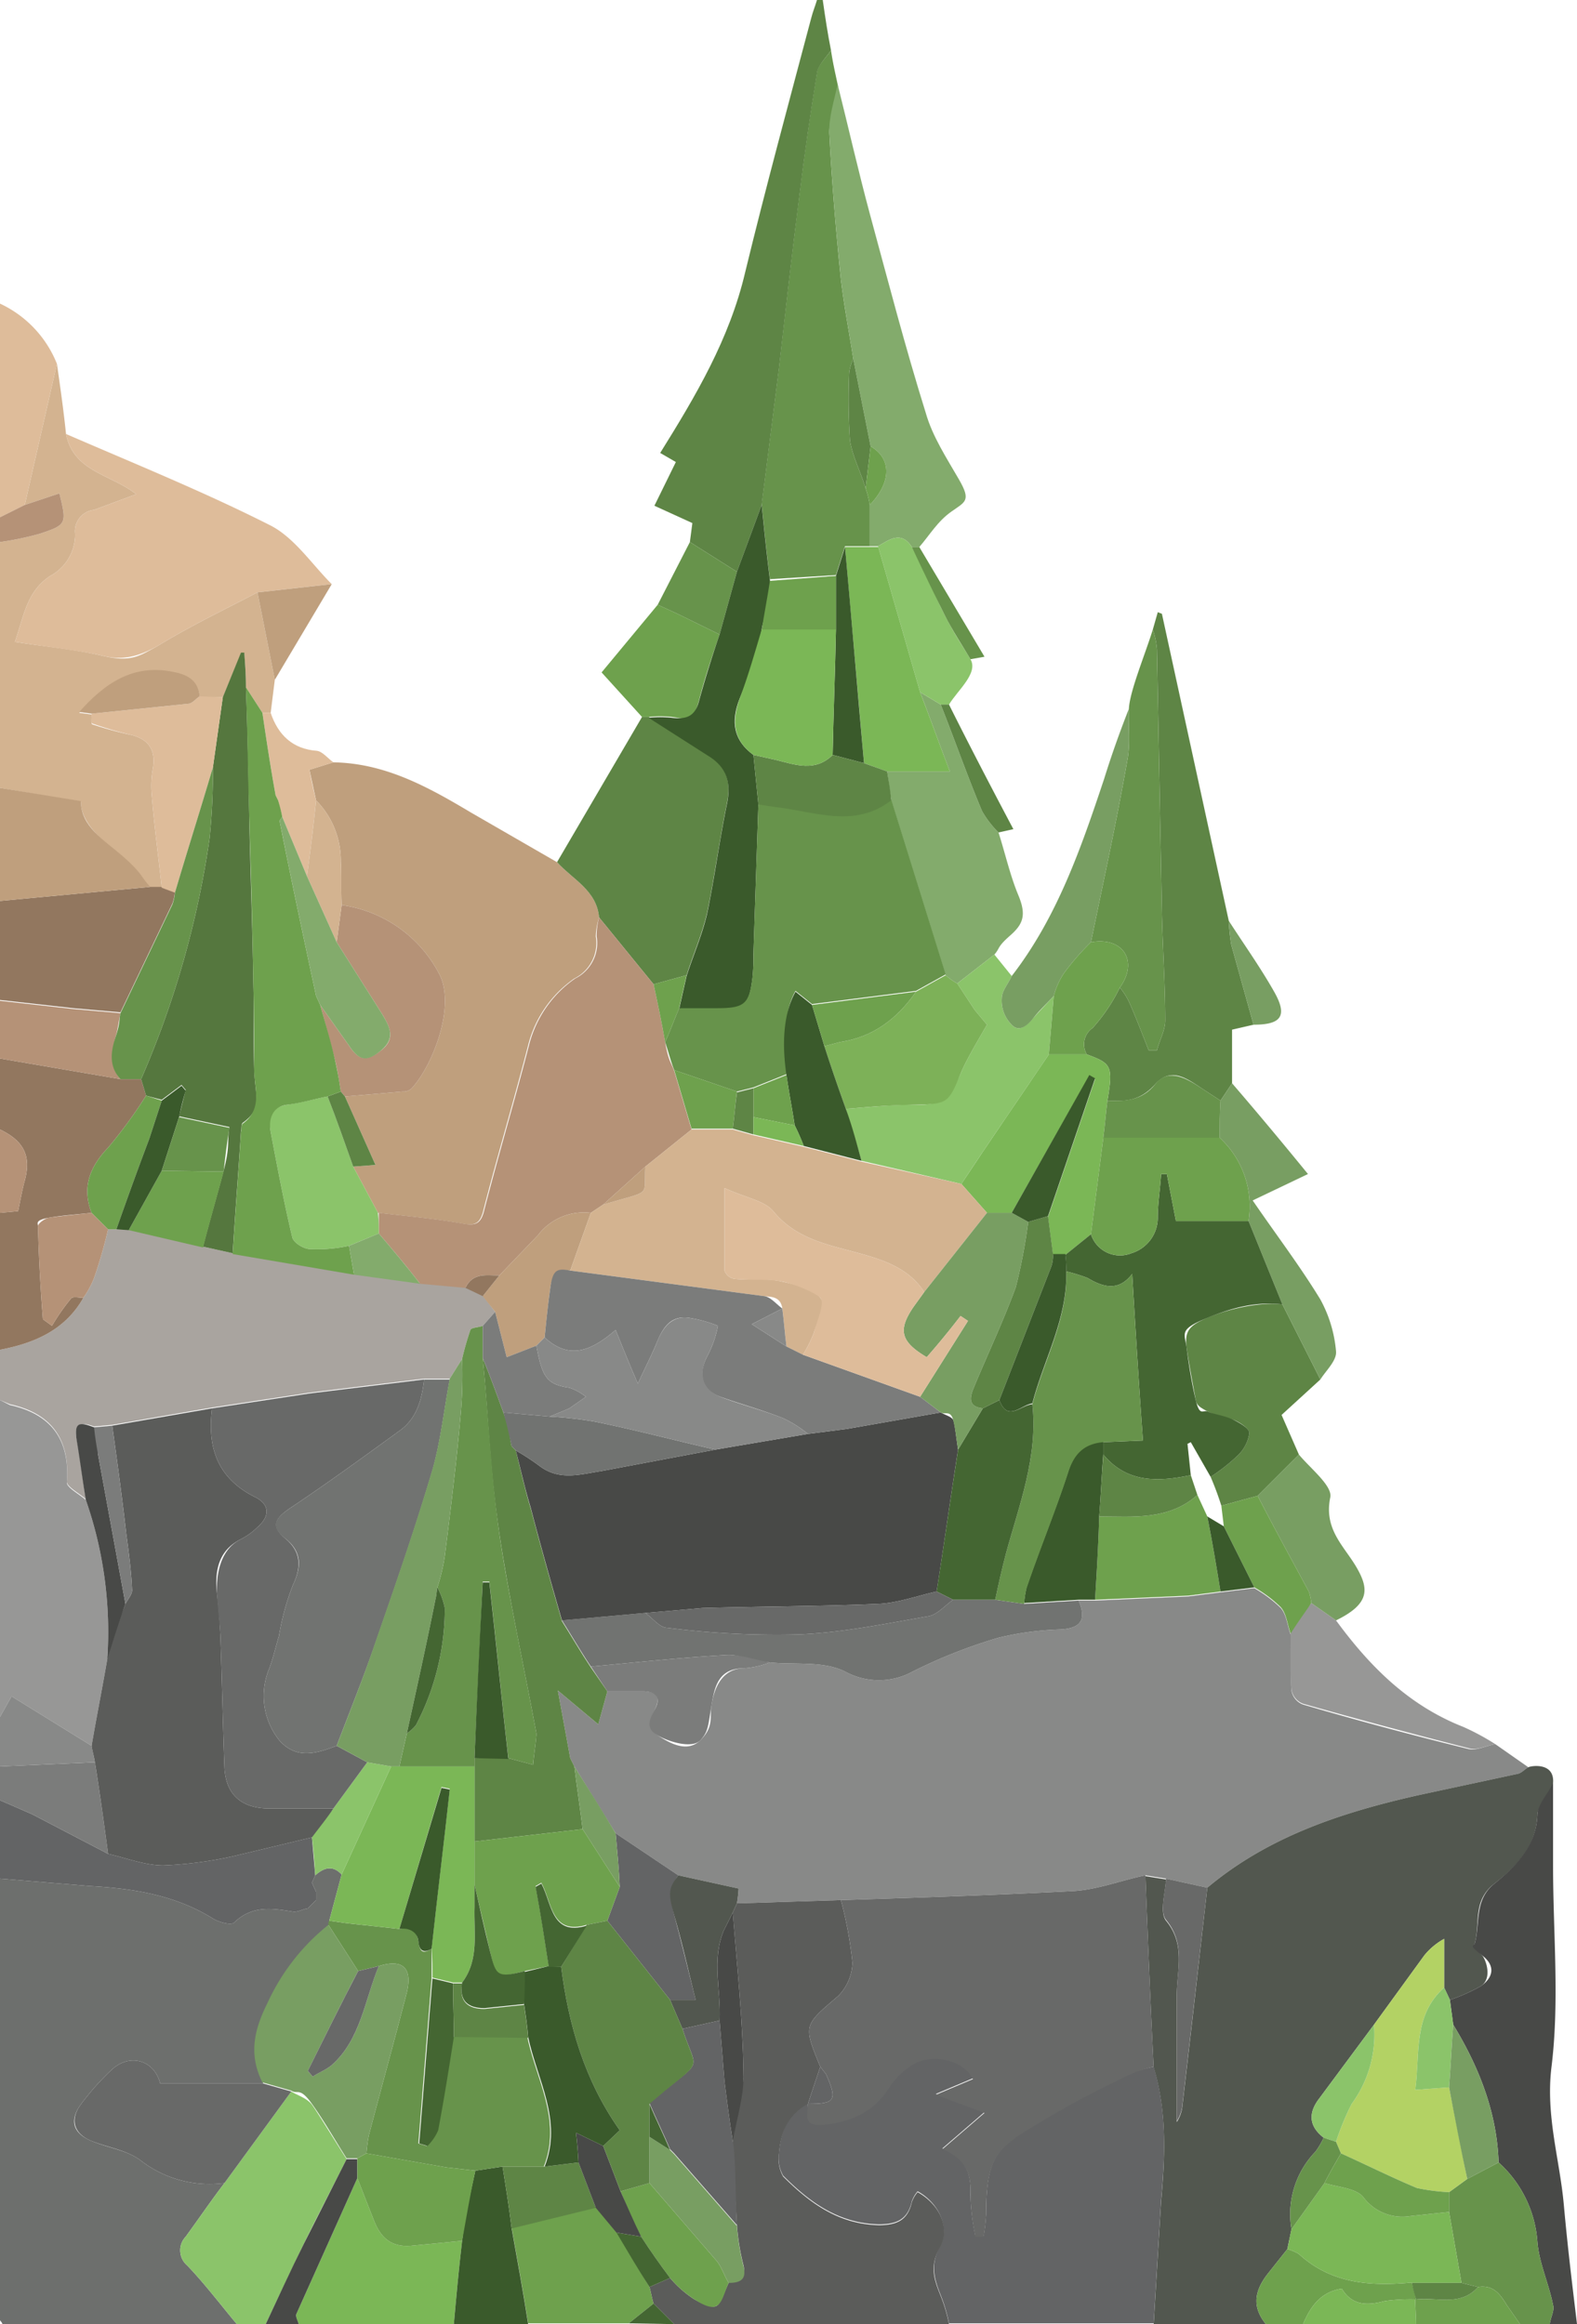<svg xmlns="http://www.w3.org/2000/svg" viewBox="0 0 191.1 281.7"><defs><style>.cls-1{fill:#888988;}.cls-2{fill:#52574f;}.cls-3{fill:#6d6f6d;}.cls-4{fill:#bf9f7d;}.cls-5{fill:#636465;}.cls-6{fill:#a9a49f;}.cls-7{fill:#5b5c5a;}.cls-8{fill:#d3b390;}.cls-9{fill:#debc9a;}.cls-10{fill:#67934b;}.cls-11{fill:#5e8545;}.cls-12{fill:#484947;}.cls-13{fill:#979796;}.cls-14{fill:#83ab6c;}.cls-15{fill:#92775f;}.cls-16{fill:#8bc46a;}.cls-17{fill:#7bb756;}.cls-18{fill:#6ea14d;}.cls-19{fill:#789e62;}.cls-20{fill:#3a5a2b;}.cls-21{fill:#b59277;}.cls-22{fill:#7b7c7b;}.cls-23{fill:#446632;}.cls-24{fill:#686968;}.cls-25{fill:#717371;}.cls-26{fill:#b3d264;}.cls-27{fill:#6f786b;}.cls-28{fill:#55773e;}.cls-29{fill:#7db158;}</style></defs><g id="Layer_2" data-name="Layer 2"><g id="Layer_1-2" data-name="Layer 1"><path class="cls-1" d="M181.2,211.4l4,2.8c-.4.2-.8.7-1.3.8l-12.1,2.6c-9.3,2.1-18.1,5-25.5,11.2l-5-1.1-2.5-.4c-2.9.6-5.7,1.7-8.6,1.9-9.4.5-18.9.8-28.3,1.1l-12.6.4a16.2,16.2,0,0,0,.2-1.8l-7.3-1.6-7.6-5.1-5-8.1h0l-.5-1-1.5-8.2,4.9,4.1,1.1-4h4.3c1.6,0,2.2.6,1.5,2.1s-1,2.4.4,3.3,3.5,2.1,5.1.5,1.1-2.7,1.3-4.1.9-4.6,4-4.6a10.8,10.8,0,0,0,3.1-.7c3.1.3,6.5-.2,9.1,1.1a8.5,8.5,0,0,0,8.2,0,62.5,62.5,0,0,1,10.4-4.1,36.6,36.6,0,0,1,7.4-1c2.6-.1,3.3-1.2,2.3-3.5h2l11.3-.5,3.9-.5,4.1-.5a15.7,15.7,0,0,1,3.2,2.4c.7.8.8,2.1,1.2,3.2s-.1,4.5.1,6.8a2.2,2.2,0,0,0,1.4,1.7q9.9,2.9,20.1,5.4C178.9,212.2,180.1,211.6,181.2,211.4Z"/><path class="cls-2" d="M146.3,228.8c7.4-6.2,16.2-9.1,25.5-11.2l12.1-2.6c.5-.1.9-.6,1.3-.8s3.2-.6,3,1.9-1.8,2.5-1.9,3.8c-.1,3.8-2.5,6.3-5.2,8.4s-1.7,4.8-2.4,7.3c-.1.3.5,1,.9,1.4s1.3,2.7-.1,3.7a21.9,21.9,0,0,1-3.8,1.7l-.7-1.5V235a8.2,8.2,0,0,0-2.4,2l-6.1,8.4-6.6,8.9c-1.4,1.8-1.3,3.4.5,4.8a9.5,9.5,0,0,1-1,1.7,10.9,10.9,0,0,0-2.9,9.4l-.5,2.4-2.3,2.9c-1.6,2-2.1,4-.3,6.2H139.8l.9-14.9c.5-5.5.7-10.9-.9-16.2-.4-7.8-.7-15.5-1-23.2l2.5.4c-.1,1.7-.8,4,0,5,2.4,2.9,1.3,6,1.3,9.1v15.3a4.4,4.4,0,0,0,.7-2.1l1.2-10.4Z"/><path class="cls-3" d="M28.7,281.7H.3c-.1-.3-.3-.4-.3-.5V227.7l10.9.9c5.3.3,10.4,1.1,15,4,.7.4,2.2.8,2.5.4,2.2-2.1,4.6-1.7,7.1-1.3.5.1,1.2-.3,1.8-.4l1-1v-1l-.5-1.1.4-.9c1-.9,2.1-1.3,3.2-.1l-1.5,5.6v.5a25.9,25.9,0,0,0-7.4,9.6c-1.6,3.2-2.3,6.2-.6,9.6H19.4c-.7-2.8-3.7-3.7-5.9-1.6a30.8,30.8,0,0,0-3.8,4.3c-1.3,1.9-.8,3.4,1.4,4.3s4.3,1.1,6,2.4a13.6,13.6,0,0,0,10.1,2.7c-1.6,2.1-3.1,4.3-4.7,6.5a2.4,2.4,0,0,0,.2,3.5C24.8,276.8,26.7,279.3,28.7,281.7Z"/><path class="cls-4" d="M40.4,92.4c6.3.1,11.5,3,16.7,6.1l10.4,6c1.9,2.1,4.8,3.4,5.1,6.7a8.5,8.5,0,0,0-.4,2.3,4.8,4.8,0,0,1-2.6,5.1,14,14,0,0,0-5.6,8.1c-1.7,6.6-3.7,13.3-5.4,19.9-.4,1.7-1,2-2.6,1.7-3.4-.6-6.8-.9-10.2-1.3l-3-5.6,2.7-.2-3.7-8.3,7-.6a1.4,1.4,0,0,0,1.1-.4c2.5-2.7,5.4-10,3.3-13.9a15.8,15.8,0,0,0-11.8-8.3c-.1-1.8,0-3.5-.1-5.3a10.4,10.4,0,0,0-3-7.4l-.8-3.7Z"/><path class="cls-5" d="M139.8,250.5c1.6,5.3,1.4,10.7.9,16.2l-.9,14.9H115a19.1,19.1,0,0,0-1-3.4c-.8-2-1.3-3.7-.1-5.9s0-5.2-2.7-6.7a3.7,3.7,0,0,0-.7,1.2c-.5,2.2-1.8,2.8-4,2.8-4.9-.1-8.4-2.7-11.6-5.9a4.3,4.3,0,0,1-.5-2.8c.2-2.5,1.1-4.7,3.5-6,0,1.5.4,2.8,2.3,2.5s5.7-1.5,7.5-4.4a9.3,9.3,0,0,1,3-2.9c2.4-1.4,6.2-.4,7.2,1.8l-4.5,1.9,5.9,2.2-5.1,4.4c3,1.2,3.5,3.2,3.4,5.7a27.3,27.3,0,0,0,.6,4.9h1a26,26,0,0,0,.3-2.6c0-7.9,1.6-8.3,8.3-12.3,2.9-1.7,5.9-3.2,9-4.7A15.1,15.1,0,0,1,139.8,250.5Z"/><path class="cls-6" d="M0,169.7v-6.1c4.2-.8,7.9-2.4,10.1-6.3a11.2,11.2,0,0,0,1.3-2.4,57.2,57.2,0,0,0,1.7-5.9h2.5l9,2.1,3.6.8,14.7,2.5,8,1.1,5.5.5,2.1,1L60,159l-1.5,1.7c-.5.2-1.4.2-1.5.5a35.7,35.7,0,0,0-1,3.5l-1.5,2.4H51.4l-13.9,1.7-11.8,1.8-12.1,2.1-2.2.2c-1.6-.6-2.5-.4-2.1,1.6s.7,4.8,1.1,7.2c-.8-.7-2.3-1.5-2.3-2.1.4-5.2-1.9-8.3-6.9-9.4Z"/><path class="cls-7" d="M97.9,255c-2.4,1.3-3.3,3.5-3.5,6a4.3,4.3,0,0,0,.5,2.8c3.2,3.2,6.7,5.8,11.6,5.9,2.2,0,3.5-.6,4-2.8a3.7,3.7,0,0,1,.7-1.2c2.7,1.5,4,4.4,2.7,6.7s-.7,3.9.1,5.9a19.1,19.1,0,0,1,1,3.4H81.7l-2.5-2.5c-.2-.6-.3-1.3-.5-2l2.5-1.1a13.2,13.2,0,0,0,2.8,2.5c.8.5,2.2,1.2,2.8.9s1-1.8,1.5-2.8,2.2-.4,1.8-2.1a27.8,27.8,0,0,1-.8-4.9c-.2-3.4-.4-6.8-.5-10.2s1.4-5.6,1.3-8.3c-.1-6.5-.8-13-1.3-19.4l.5-1.1,12.6-.4a48.5,48.5,0,0,1,1.4,7.6,6,6,0,0,1-1.7,4c-4.2,3.6-4.3,3.5-2.2,8.6Z"/><path class="cls-8" d="M33.3,82.4l-.5,4h-1l-2-3.1c0-1.4-.1-2.7-.2-4.1h-.4L27,84.5H24.2c-.2-2.1-1.7-2.7-3.4-3-4.7-.9-8.1,1.4-11.2,4.9l1.5.2c0,.4-.1,1.2.1,1.2A43.4,43.4,0,0,0,16,89.1c2.2.6,2.9,2,2.5,4.2a11.3,11.3,0,0,0-.1,3.2c.3,3.7.8,7.4,1.2,11.1H18.2c-1.1-1.2-2.1-2.6-3.3-3.7s-5.1-3.6-5.1-6.7L0,95.5V65.7a37.1,37.1,0,0,0,4.8-1c3.3-1.1,3.3-1.2,2.4-4.9L3,61.2,6.9,44.1c.4,2.8.8,5.6,1.1,8.5.9,4.6,5.5,4.9,8.5,7.3l-5.1,1.9a2.6,2.6,0,0,0-2.3,2.9,5.7,5.7,0,0,1-3,5.1c-2.9,1.9-3.2,4.9-4.3,8,3.8.6,7.3.9,10.7,1.7s4.4,0,6.6-1.2c3.9-2.4,8.1-4.4,12.1-6.5Z"/><path class="cls-9" d="M31.2,71.8c-4,2.1-8.2,4.1-12.1,6.5-2.2,1.2-4.1,1.8-6.6,1.2S5.6,78.4,1.8,77.8c1.1-3.1,1.4-6.1,4.3-8a5.7,5.7,0,0,0,3-5.1,2.6,2.6,0,0,1,2.3-2.9l5.1-1.9c-3-2.4-7.6-2.7-8.5-7.3,8.3,3.6,16.7,7,24.8,11.1,2.9,1.5,5,4.7,7.4,7.1Z"/><path class="cls-10" d="M100.7,6.1c.2,1.4.5,2.7.8,4.1s-1.1,4-1,6c.3,5.9.8,11.8,1.4,17.7.4,3.3,1,6.4,1.5,9.6a5.5,5.5,0,0,0-.5,1.7,74.8,74.8,0,0,0,.1,8.2c.3,1.9,1.3,3.8,1.9,5.8a11.7,11.7,0,0,1,.5,2v5h-3l-1.1,3.5-8,.5c-.4-3.1-.7-6.1-1-9.1l2.1-16.6c.8-7,1.6-14.1,2.5-21.1.6-4.9,1.3-9.7,2.1-14.6C99.1,7.9,100.1,7,100.7,6.1Z"/><path class="cls-11" d="M100.7,6.1c-.6.9-1.6,1.8-1.7,2.8-.8,4.9-1.5,9.7-2.1,14.6-.9,7-1.7,14.1-2.5,21.1L92.3,61.2l-3,8.1-5.7-3.6.3-2.3-4.6-2.1L81.9,56,80,54.9C84.3,48,88.4,41.1,90.3,33c2.5-10.3,5.3-20.6,8-30.8.2-.8.5-1.5.7-2.2h.7C100,2.1,100.3,4.1,100.7,6.1Z"/><path class="cls-12" d="M175.7,242.4a21.9,21.9,0,0,0,3.8-1.7c1.4-1,1.8-2.4.1-3.7s-1-1.1-.9-1.4c.7-2.5-.1-5.3,2.4-7.3s5.1-4.6,5.2-8.4c.1-1.3,1.3-2.5,1.9-3.8v10.1c0,8.1.8,16.4-.2,24.4-.7,5.9,1,11.1,1.5,16.6s1,9.5,1.6,14.5h-3.3c.1-.8.6-1.7.4-2.3-.5-2.6-1.7-5.1-1.9-7.7a14.3,14.3,0,0,0-4.7-9.6c-.2-6.1-2.4-11.6-5.5-16.7Z"/><path class="cls-13" d="M0,169.7l1.2.6c5,1.1,7.3,4.2,6.9,9.4,0,.6,1.5,1.4,2.3,2.1A48.6,48.6,0,0,1,13,201.1c-.6,3.5-1.3,7-1.9,10.5l-9.7-6L0,208.1Z"/><path class="cls-11" d="M72.6,111.2c-.3-3.3-3.2-4.6-5.1-6.7L77.8,86.9h.8l7.2,4.6c2.3,1.4,2.8,3.3,2.3,5.8-.9,4.4-1.5,8.9-2.4,13.3-.6,2.6-1.7,5.1-2.5,7.6l-4,1.1Z"/><path class="cls-11" d="M139.7,76.3l.6-2.1.5.2,8.1,37.2a25.8,25.8,0,0,0,.3,2.9l2.7,9.7-2.6.6v6.5l-1.4,2.1-2.3-1.5c-1.8-1.2-3.7-2.6-5.6-.5s-3.6,2.1-5.8,2c.7-4.2.5-4.5-2.5-5.6a2.4,2.4,0,0,1,.7-3.2,21.1,21.1,0,0,0,3.3-4.9,8.2,8.2,0,0,1,1.1,1.7c.9,2,1.6,3.9,2.4,5.9h1c.3-1.2,1-2.4,1-3.6,0-4.3-.3-8.7-.4-13l-.6-32A10.3,10.3,0,0,0,139.7,76.3Z"/><path class="cls-14" d="M103.4,43.5c-.5-3.2-1.1-6.3-1.5-9.6-.6-5.9-1.1-11.8-1.4-17.7-.1-2,.6-4,1-6,1.3,5.2,2.5,10.5,3.9,15.7,2.2,8.1,4.3,16.2,6.8,24.2.8,2.8,2.5,5.4,4,8s.8,2.7-.9,3.9-2.6,2.8-3.9,4.3h-.9c-1.3-2-2.7-.9-4.1-.1h-1v-5c2.6-2.7,2.7-5.6.1-7.1Z"/><path class="cls-15" d="M10.1,157.3c-2.2,3.9-5.9,5.5-10.1,6.3V147l2.2-.2c.3-1.5.5-2.6.8-3.7.8-3-.1-4.8-3-6.2v-8.6l14.6,2.5h2.5l.6,2a56.4,56.4,0,0,1-4.6,6.3c-2.2,2.3-3.2,4.8-2,7.9-1.8.2-3.5.3-5.2.6s-1.3.7-1.3,1c.1,3.8.3,7.6.6,11.3l1.1.8a24.4,24.4,0,0,1,2.3-3.3C8.8,157.1,9.6,157.3,10.1,157.3Z"/><path class="cls-16" d="M28.7,281.7c-2-2.4-3.9-4.9-6-7.1a2.4,2.4,0,0,1-.2-3.5c1.6-2.2,3.1-4.4,4.7-6.5l8.1-11.1c.8.5,1.9.8,2.5,1.6s2.8,4.4,4.2,6.6c-1.7,3.4-3.5,6.8-5.2,10.3s-3.1,6.5-4.6,9.7Z"/><path class="cls-14" d="M121,100.9c.8,2.5,1.4,5.2,2.4,7.6s.6,3.5-1,4.9-1.2,1.5-1.9,2.3l-4.5,3.5a7.1,7.1,0,0,1-1.4-1L108,97l-.5-3.5h7.6c-1.3-3.4-2.4-6.5-3.6-9.6l2.5,1.5c1.7,4.3,3.2,8.6,5,12.9A12.1,12.1,0,0,0,121,100.9Z"/><path class="cls-16" d="M116,119.2l4.5-3.5,2.1,2.6c-.4.9-1.2,1.8-1.2,2.7a4.1,4.1,0,0,0,1.1,3.1c1,1.2,2,.1,2.8-.8s1.6-1.7,2.4-2.6l-.6,7.1c-3.5,5.2-7.1,10.4-10.6,15.7l-12.1-2.8c-.6-2.1-1.3-4.2-1.9-6.3,2.7-.2,5.4-.5,8.2-.5s4.2-.1,5.8-4c.8-1.8,1.9-3.6,3.1-5.7l-1.5-1.8Z"/><path class="cls-15" d="M18.2,107.5h1.4l1.6.6a5.8,5.8,0,0,1-.3,1.4l-6.3,13.2-5.7-.5-8.9-1V109.2Z"/><path class="cls-5" d="M38.2,227.3l-.4.9.5,1.1v1l-1,1c-.6.1-1.3.5-1.8.4-2.5-.4-4.9-.8-7.1,1.3-.3.4-1.8,0-2.5-.4-4.6-2.9-9.7-3.7-15-4L0,227.7v-9.5l3.9,1.7,9.2,4.8c2.2.5,4.5,1.4,6.7,1.4a48.3,48.3,0,0,0,8.4-1.1l9.6-2.3Z"/><path class="cls-10" d="M139.7,76.3a10.3,10.3,0,0,1,.5,2.4l.6,32c.1,4.3.4,8.7.4,13,0,1.2-.7,2.4-1,3.6h-1c-.8-2-1.5-3.9-2.4-5.9a8.2,8.2,0,0,0-1.1-1.7c2.3-3.2.4-6.2-3.5-5.5,1.5-7.3,3.1-14.6,4.4-22,.4-2,.1-4.2.2-6.3S138.7,79.5,139.7,76.3Z"/><path class="cls-11" d="M160,167.2l-4.7,4.3,2.1,4.8-5,5-4.4,1.2a36.2,36.2,0,0,0-1.3-3.5,22.3,22.3,0,0,0,3.3-2.6,4.7,4.7,0,0,0,1.4-2.7c0-.5-1.1-1.3-1.9-1.6s-2.1-.5-3.1-1-1.4-.8-1.5-1.4-.8-4.2-1.1-6.3.4-2.7,2.1-3.5,6.1-2.2,9.5-1.8Z"/><path class="cls-17" d="M55,281.7H36.2c-.1-.4-.4-.9-.3-1.2L43.3,264l2,5.1c.8,2.1,2.1,3.3,4.5,3.1l6.2-.6C55.6,275,55.3,278.3,55,281.7Z"/><path class="cls-18" d="M78.7,277.2c.2.7.3,1.4.5,2l-3,2.4H64c-.6-3.9-1.3-7.7-2-11.6l10.2-2.5,2.5,3Z"/><path class="cls-4" d="M18.2,107.5,0,109.2V95.5l9.8,1.6c0,3.1,2.8,4.7,5.1,6.7S17.1,106.3,18.2,107.5Z"/><path class="cls-10" d="M181.6,262.1a14.3,14.3,0,0,1,4.7,9.6c.2,2.6,1.4,5.1,1.9,7.7.2.6-.3,1.5-.4,2.3h-3.6l-1.6-2.3c-.8-1.3-1.6-2.5-3.5-2.2l-2-.5-1.5-8.6v-2.4l2.2-1.6Z"/><path class="cls-19" d="M136.8,85.9c-.1,2.1.2,4.3-.2,6.3-1.3,7.4-2.9,14.7-4.4,22a30,30,0,0,0-3.3,3.8,9.3,9.3,0,0,0-1.2,2.7c-.8.9-1.7,1.7-2.4,2.6s-1.8,2-2.8.8a4.1,4.1,0,0,1-1.1-3.1c0-.9.8-1.8,1.2-2.7,5.5-7.1,8.4-15.5,11.2-23.9C134.7,91.5,135.7,88.7,136.8,85.9Z"/><path class="cls-13" d="M181.2,211.4c-1.1.2-2.3.8-3.2.5q-10.2-2.6-20.1-5.4a2.2,2.2,0,0,1-1.4-1.7c-.2-2.3-.1-4.6-.1-6.8s1.7-2.5,2.5-3.7l3,2.1c4.1,5.6,8.8,10.3,15.4,12.9A29.3,29.3,0,0,1,181.2,211.4Z"/><path class="cls-19" d="M160,167.2l-4.6-9.1L151.3,148a11.3,11.3,0,0,0-3.5-10.1c0-1.5,0-3,.1-4.5l1.4-2.1c3.1,3.6,6.1,7.2,9.2,11l-6.7,3.2c2.8,4.1,5.7,7.9,8.2,12a15.9,15.9,0,0,1,1.9,6.3C162,164.9,160.7,166.1,160,167.2Z"/><path class="cls-19" d="M161.9,196.4l-3-2.1a5.8,5.8,0,0,0-.3-1.4c-2.1-3.9-4.2-7.7-6.2-11.6l5-5c1.4,1.7,4.1,3.8,3.8,5.2-.8,3.9,1.7,5.9,3.2,8.5S166,194.4,161.9,196.4Z"/><path class="cls-18" d="M78.6,86.9h-.8l-4.9-5.4,6.8-8.2,2.4,1.1,5.1,2.5c-.9,2.6-1.8,5.3-2.5,8s-1.6,2.2-3.3,2A13.1,13.1,0,0,0,78.6,86.9Z"/><path class="cls-20" d="M62,270.1c.7,3.9,1.4,7.7,2,11.6H55c.3-3.4.6-6.7,1-10.1s1-5.7,1.6-8.5l3.3-.5C61.3,265.1,61.7,267.6,62,270.1Z"/><path class="cls-9" d="M6.9,44.1,3,61.2,0,62.7V36.8A13.6,13.6,0,0,1,6.9,44.1Z"/><path class="cls-16" d="M114,85.4l-2.5-1.5-5.1-17.7c1.4-.8,2.8-1.9,4.1.1s2.6,5.6,4,8.3,2.1,3.6,3.1,5.3-1.6,3.8-2.6,5.5Z"/><path class="cls-21" d="M0,121.3l8.9,1,5.7.5c-.2.9-.3,1.9-.6,2.9s-.8,3.6.6,5.1L0,128.3Z"/><path class="cls-22" d="M13.1,224.7l-9.2-4.8L0,218.2v-4.1l11.5-.5C12.1,217.3,12.6,221,13.1,224.7Z"/><path class="cls-18" d="M153.4,281.7c-1.8-2.2-1.3-4.2.3-6.2l2.3-2.9a5.9,5.9,0,0,1,1.4.6c3.8,3.5,8.4,3.9,13.2,3.5h.5l.5,2h-.1a23,23,0,0,0-3.7.2c-2.2.6-4,.5-5.2-1.5-2.6.4-3.8,2.2-4.7,4.3Z"/><path class="cls-9" d="M31.8,86.4h1c.9,2.7,2.7,4.4,5.6,4.6.7.1,1.3.9,2,1.4l-2.9.9c.2,1.2.5,2.5.8,3.7-.3,3.1-.7,6.2-1.1,9.2l-3-7.2-.5-2-.3-.6C32.8,93.1,32.3,89.8,31.8,86.4Z"/><path class="cls-10" d="M87.2,76.9l-5.1-2.5-2.4-1.1,3.9-7.6,5.7,3.6Z"/><path class="cls-1" d="M11.5,213.6,0,214.1v-6l1.4-2.5,9.7,6C11.2,212.3,11.4,212.9,11.5,213.6Z"/><path class="cls-12" d="M43.3,264l-7.4,16.5c-.1.3.2.8.3,1.2h-4c1.5-3.2,3-6.5,4.6-9.7s3.5-6.9,5.2-10.3h1.3Z"/><path class="cls-4" d="M31.2,71.8l9-1L33.3,82.4Z"/><path class="cls-17" d="M157.9,281.7c.9-2.1,2.1-3.9,4.7-4.3,1.2,2,3,2.1,5.2,1.5a23,23,0,0,1,3.7-.2c0,1,.1,2,.1,3Z"/><path class="cls-18" d="M171.6,281.7c0-1-.1-2-.1-3h.1c2.5-.3,5.4.9,7.5-1.5,1.9-.3,2.7.9,3.5,2.2l1.6,2.3Z"/><path class="cls-19" d="M151.9,124.2l-2.7-9.7a25.8,25.8,0,0,1-.3-2.9c1.8,2.8,3.8,5.6,5.5,8.6S155.2,124.2,151.9,124.2Z"/><path class="cls-11" d="M114,85.4h1c2.5,5,5.1,10,7.8,15.1l-1.8.4a12.1,12.1,0,0,1-2-2.6C117.2,94,115.7,89.7,114,85.4Z"/><path class="cls-21" d="M0,62.7l3-1.5,4.2-1.4c.9,3.7.9,3.8-2.4,4.9a37.1,37.1,0,0,1-4.8,1Z"/><path class="cls-21" d="M0,136.9c2.9,1.4,3.8,3.2,3,6.2-.3,1.1-.5,2.2-.8,3.7L0,147Z"/><path class="cls-10" d="M117.6,79.9c-1-1.7-2.2-3.5-3.1-5.3s-2.7-5.5-4-8.3h.9l7.9,13.3Z"/><path class="cls-23" d="M76.2,281.6l3-2.4,2.5,2.5Z"/><path class="cls-24" d="M99.4,250.5c-2.1-5.1-2-5,2.2-8.6a6,6,0,0,0,1.7-4,48.5,48.5,0,0,0-1.4-7.6c9.4-.3,18.9-.6,28.3-1.1,2.9-.2,5.7-1.3,8.6-1.9.3,7.7.6,15.4,1,23.2a15.1,15.1,0,0,0-3,1c-3.1,1.5-6.1,3-9,4.7-6.7,4-8.3,4.4-8.3,12.3a26,26,0,0,1-.3,2.6h-1a27.3,27.3,0,0,1-.6-4.9c.1-2.5-.4-4.5-3.4-5.7l5.1-4.4-5.9-2.2,4.5-1.9c-1-2.2-4.8-3.2-7.2-1.8a9.3,9.3,0,0,0-3,2.9c-1.8,2.9-4.5,4-7.5,4.4s-2.3-1-2.3-2.5c3.3,0,3.6-.4,2.2-3.6Z"/><path class="cls-11" d="M73.6,205l-1.1,4-4.9-4.1,1.5,8.2.5,1h0c.3,2.5.7,5.1,1,7.6l-13.1,1.5V213.1h4.1l3,.8c.1-1.2.3-2.4.4-3.6v-.2c-1.5-8.1-3.3-16.2-4.5-24.3s-1.3-14.1-2-21.2c.9,2.2,1.7,4.4,2.5,6.6s.7,2.7,1,4.1l.5.5h0c.6,2.4,1.1,4.7,1.8,7,1.2,4.6,2.5,9.2,3.8,13.7,1.2,1.9,2.3,3.8,3.5,5.6Z"/><path class="cls-25" d="M71.6,202c-1.2-1.8-2.3-3.7-3.5-5.6l10.1-.9c.9.6,1.7,1.8,2.7,1.8a105.2,105.2,0,0,0,15.8.8c5.3-.2,10.6-1.3,15.8-2.2,1.1-.2,2-1.3,3-2h5.1l3.5.5,6.6-.4c1,2.3.3,3.4-2.3,3.5a36.6,36.6,0,0,0-7.4,1,62.5,62.5,0,0,0-10.4,4.1,8.5,8.5,0,0,1-8.2,0c-2.6-1.3-6-.8-9.1-1.1s-3.6-1-5.3-.9C82.5,200.9,77,201.5,71.6,202Z"/><path class="cls-18" d="M147.9,192.9l-3.9.5-11.3.5c.2-3.3.4-6.7.5-10.1,4.1,0,8.4.5,11.9-2.6l1.2,2.6C146.9,186.8,147.4,189.8,147.9,192.9Z"/><path class="cls-20" d="M133.2,183.8c-.1,3.4-.3,6.8-.5,10.1h-2l-6.6.4a12.5,12.5,0,0,1,.3-1.9c1.6-4.7,3.5-9.3,5-13.9.7-2.3,1.9-3.6,4.3-3.8v1.5C133.5,178.8,133.4,181.3,133.2,183.8Z"/><path class="cls-5" d="M74.6,222.2l7.6,5.1c-1.2,1.6-.9,3.4-.4,5.2s1.6,6.3,2.5,9.9H81.2l-7.6-9.6,1.5-4.1C75,226.5,74.8,224.4,74.6,222.2Z"/><path class="cls-22" d="M71.6,202c5.4-.5,10.9-1.1,16.4-1.4,1.7-.1,3.5.6,5.3.9a10.8,10.8,0,0,1-3.1.7c-3.1,0-3.6,2.1-4,4.6s-.4,3.1-1.3,4.1-3.4.4-5.1-.5-1.1-2-.4-3.3.1-2.1-1.5-2.1H73.6Z"/><path class="cls-2" d="M81.2,242.4h3.1c-.9-3.6-1.6-6.8-2.5-9.9s-.8-3.6.4-5.2l7.3,1.6a16.2,16.2,0,0,1-.2,1.8l-.5,1.1L87.7,234c-1.5,3.6-.3,7.3-.5,10.9l-4.5,1Z"/><path class="cls-24" d="M146.3,228.8l-1.8,15.8L143.3,255a4.4,4.4,0,0,1-.7,2.1V241.8c0-3.1,1.1-6.2-1.3-9.1-.8-1-.1-3.3,0-5Z"/><path class="cls-18" d="M152.4,181.3c2,3.9,4.1,7.7,6.2,11.6a5.8,5.8,0,0,1,.3,1.4c-.8,1.2-1.7,2.4-2.5,3.7-.4-1.1-.5-2.4-1.2-3.2a15.7,15.7,0,0,0-3.2-2.4l-3.7-7.4-.3-2.5Z"/><path class="cls-19" d="M74.6,222.2c.2,2.2.4,4.3.5,6.5l-4.5-7c-.3-2.5-.7-5.1-1-7.6C71.3,216.8,73,219.5,74.6,222.2Z"/><path class="cls-20" d="M148.3,185l3.7,7.4-4.1.5c-.5-3.1-1-6.1-1.6-9.1Z"/><path class="cls-19" d="M69.6,214.1l-.5-1Z"/><path class="cls-26" d="M177.8,264.1l-2.2,1.6a24.4,24.4,0,0,1-3.9-.5c-3.1-1.3-6.1-2.8-9.2-4.2l-.6-1.4a31.7,31.7,0,0,1,1.9-4.6,14.2,14.2,0,0,0,2.7-9.6l6.1-8.4a8.2,8.2,0,0,1,2.4-2v5.9c-3.8,3.4-2.9,8-3.5,12.4l4.1-.3Z"/><path class="cls-17" d="M171.1,276.7h-.5c-4.8.4-9.4,0-13.2-3.5a5.9,5.9,0,0,0-1.4-.6c.2-.8.3-1.6.5-2.4l4-5.6c1.6.5,3.8.6,4.7,1.7a5.9,5.9,0,0,0,5.7,2.3l4.7-.5,1.5,8.6Z"/><path class="cls-16" d="M166.5,245.4a14.2,14.2,0,0,1-2.7,9.6,31.7,31.7,0,0,0-1.9,4.6l-1.5-.5c-1.8-1.4-1.9-3-.5-4.8Z"/><path class="cls-16" d="M175.6,253l-4.1.3c.6-4.4-.3-9,3.5-12.4l.7,1.5c.1,1,.3,2,.4,3C175.9,247.9,175.8,250.5,175.6,253Z"/><path class="cls-10" d="M160.4,259.1l1.5.5.6,1.4c-.7,1.2-1.4,2.4-2,3.6l-4,5.6a10.9,10.9,0,0,1,2.9-9.4A9.5,9.5,0,0,0,160.4,259.1Z"/><path class="cls-10" d="M60.9,262.6l-3.3.5-3.5-.4L44.4,261a19.2,19.2,0,0,1,.3-2.2c1.5-5.7,3.1-11.5,4.6-17.3.7-3-.5-4.1-3.4-3.2l-2.5.6-3.6-5.6a.7.7,0,0,1,.1-.5l2.1.3,6.4.7c1.2-.2,2.1.1,2.3,1.5s.6,1.5,1.6.9v3.6l-1.6,20,1,.3a5.9,5.9,0,0,0,1.3-1.9c.7-3.7,1.3-7.5,1.9-11.3h9c1.1,5.2,4.2,10.1,2,15.7Z"/><path class="cls-19" d="M39.8,233.3l3.6,5.6c-2.1,4-4.1,8.1-6.1,12.1l.6.7c.7-.5,1.6-.8,2.3-1.4,3.5-3.1,4-7.9,5.7-12,2.9-.9,4.1.2,3.4,3.2-1.5,5.8-3.1,11.6-4.6,17.3a19.2,19.2,0,0,0-.3,2.2l-1.1.6H42c-1.4-2.2-2.7-4.5-4.2-6.6s-1.7-1.1-2.5-1.6l-3.5-1c-1.7-3.4-1-6.4.6-9.6A25.9,25.9,0,0,1,39.8,233.3Z"/><path class="cls-17" d="M48.4,233.8l-6.4-.7-2.1-.3,1.5-5.6,6-13.1H57.5v17c-.1,3.2.6,6.4-1.5,9.2H54.9l-2.5-.6c0-1.2,0-2.4-.1-3.6.7-6.4,1.5-12.9,2.2-19.3l-1-.2Z"/><path class="cls-24" d="M31.8,252.5l3.5,1-8.1,11.1a13.6,13.6,0,0,1-10.1-2.7c-1.7-1.3-4-1.6-6-2.4s-2.7-2.4-1.4-4.3a30.8,30.8,0,0,1,3.8-4.3c2.2-2.1,5.2-1.2,5.9,1.6Z"/><path class="cls-16" d="M47.4,214.1l-6,13.1c-1.1-1.2-2.2-.8-3.2.1-.1-1.6-.2-3.1-.4-4.6s1.8-2.3,2.6-3.5l4.1-5.6Z"/><path class="cls-27" d="M37.3,231.3l1-1Z"/><path class="cls-27" d="M38.3,229.3l-.5-1.1Z"/><path class="cls-21" d="M72.6,111.2l6.6,8.1c.5,2.3,1,4.7,1.4,7s.7,2.4,1.1,3.5l2.1,7.1-5.6,4.5L73.1,146l-1.5,1a7,7,0,0,0-6.4,2.7l-4.7,4.9c-1.5,0-3.2-.4-4.1,1.5l-5.5-.5c-1.6-2.1-3.3-4.1-5-6.1V147c3.4.4,6.8.7,10.2,1.3,1.6.3,2.2,0,2.6-1.7,1.7-6.6,3.7-13.3,5.4-19.9a14,14,0,0,1,5.6-8.1,4.8,4.8,0,0,0,2.6-5.1A8.5,8.5,0,0,1,72.6,111.2Z"/><path class="cls-21" d="M41.4,109.7A15.8,15.8,0,0,1,53.2,118c2.1,3.9-.8,11.2-3.3,13.9a1.4,1.4,0,0,1-1.1.4l-7,.6-.5-.6c-.2-1.2-.4-2.6-.7-3.8s-1.2-4.5-1.8-6.7l3.4,4.8c1.3,2,2.2,2.1,4,.7s1-2.9.1-4.4l-5.5-8.7Z"/><path class="cls-16" d="M45.8,147a20.9,20.9,0,0,1,.1,2.5L42.3,151a18.3,18.3,0,0,1-4.7.4c-.8,0-2.1-.8-2.2-1.5-1-4.2-1.8-8.5-2.6-12.7-.3-1.7,0-3,2-3.3s3.3-.7,4.9-1c1.1,2.8,2.1,5.7,3.1,8.5Z"/><path class="cls-8" d="M41.4,109.7l-.6,4.5-3.6-8c.4-3,.8-6.1,1.1-9.2a10.4,10.4,0,0,1,3,7.4C41.4,106.2,41.3,107.9,41.4,109.7Z"/><path class="cls-11" d="M42.8,141.4c-1-2.8-2-5.7-3.1-8.5l1.6-.6.5.6,3.7,8.3Z"/><path class="cls-7" d="M40.4,219.2c-.8,1.2-1.7,2.3-2.6,3.5L28.2,225a48.3,48.3,0,0,1-8.4,1.1c-2.2,0-4.5-.9-6.7-1.4-.5-3.7-1-7.4-1.6-11.1-.1-.7-.3-1.3-.4-2,.6-3.5,1.3-7,1.9-10.5s1.4-4.5,2.2-6.7c.3-.6.9-1.2.8-1.8-.1-2.2-.4-4.5-.7-6.7-.5-4.4-1.1-8.8-1.7-13.1l12.1-2.1c-.6,4.7.6,8.5,5.3,10.8,1.7.9,1.7,2.3.2,3.6a8,8,0,0,1-2.1,1.5c-2.7,1.4-3.1,3.9-2.8,6.6s.3,3.3.4,5c.2,5.4.3,10.7.5,16.1.2,3.2,2,4.8,5.2,4.9Z"/><path class="cls-24" d="M40.4,219.2h-8c-3.2-.1-5-1.7-5.2-4.9-.2-5.4-.3-10.7-.5-16.1-.1-1.7-.3-3.3-.4-5s.1-5.2,2.8-6.6a8,8,0,0,0,2.1-1.5c1.5-1.3,1.5-2.7-.2-3.6-4.7-2.3-5.9-6.1-5.3-10.8l11.8-1.8,13.9-1.7c-.3,2.5-.9,4.8-3.1,6.3-4.4,3.2-8.8,6.4-13.3,9.4-1.7,1.2-2.2,2.1-.4,3.6s2,3.3.9,5.6a31.5,31.5,0,0,0-1.7,6.2c-.4,1.3-.7,2.7-1.2,4a8.6,8.6,0,0,0,1.3,8.7c2.1,2.3,4.5,1.5,6.9.6l3.7,2Z"/><path class="cls-25" d="M40.8,211.6c-2.4.9-4.8,1.7-6.9-.6a8.6,8.6,0,0,1-1.3-8.7c.5-1.3.8-2.7,1.2-4a31.5,31.5,0,0,1,1.7-6.2c1.1-2.3,1-4.1-.9-5.6s-1.3-2.4.4-3.6c4.5-3,8.9-6.2,13.3-9.4,2.2-1.5,2.8-3.8,3.1-6.3h3.1c-.7,3.7-1.1,7.5-2.1,11-2.1,7.1-4.5,14-6.9,20.9C44.1,203.2,42.4,207.4,40.8,211.6Z"/><path class="cls-28" d="M17.7,132.8l-.6-2a113.5,113.5,0,0,0,8.3-29.2,81.2,81.2,0,0,0,.4-8.6L27,84.5l2.2-5.4h.4c.1,1.4.2,2.7.2,4.1.2,5.3.3,10.5.4,15.8s.4,13.4.5,20.1c.1,3.5,0,6.9.1,10.4s1.1,4.8-1.4,6.6c-.2.2-.1.7-.2,1-.3,4.9-.7,9.8-1,14.8l-3.6-.8c.8-3.1,1.7-6.2,2.5-9.2s.4-3.5.7-5.3l-6.1-1.3.8-3.2-.5-.6-2.4,1.8Z"/><path class="cls-18" d="M28.2,152c.3-5,.7-9.9,1-14.8.1-.3,0-.8.2-1,2.5-1.8,1.4-4.3,1.4-6.6s0-6.9-.1-10.4c-.1-6.7-.3-13.4-.5-20.1s-.2-10.5-.4-15.8l2,3.1c.5,3.4,1,6.7,1.6,10l.3.6a19.4,19.4,0,0,1,.5,2c-.1.2-.4.5-.3.6,1.4,7.1,2.9,14.1,4.4,21.1l.5,1.1h0c.6,2.2,1.3,4.4,1.8,6.7s.5,2.6.7,3.8l-1.6.6c-1.6.3-3.2.8-4.9,1s-2.3,1.6-2,3.3c.8,4.2,1.6,8.5,2.6,12.7.1.7,1.4,1.5,2.2,1.5a18.3,18.3,0,0,0,4.7-.4l.6,3.5Z"/><path class="cls-10" d="M57.5,214.1H48.4l.9-4a5.2,5.2,0,0,0,1.1-1,30.4,30.4,0,0,0,3.5-14.2,9.5,9.5,0,0,0-.9-2.5,23.4,23.4,0,0,0,.9-3.8c.7-5.6,1.4-11.2,1.9-16.9a54.6,54.6,0,0,0,.2-7,35.7,35.7,0,0,1,1-3.5c.1-.3,1-.3,1.5-.5v3.9c.7,7.1,1,14.2,2,21.2s3,16.2,4.5,24.3v.2c-.1,1.2-.3,2.4-.4,3.6l-3-.8c-.8-7.1-1.5-14.2-2.3-21.4h-.8l-1,21.3Z"/><path class="cls-19" d="M56,164.7a54.6,54.6,0,0,1-.2,7c-.5,5.7-1.2,11.3-1.9,16.9a23.4,23.4,0,0,1-.9,3.8c-.1.5-.1.9-.2,1.3-1.1,5.5-2.3,10.9-3.5,16.4l-.9,4h-1l-2.9-.5-3.7-2c1.6-4.2,3.3-8.4,4.7-12.6,2.4-6.9,4.8-13.8,6.9-20.9,1-3.5,1.4-7.3,2.1-11Z"/><path class="cls-4" d="M60.5,154.6l4.7-4.9a7,7,0,0,1,6.4-2.7l-2.5,7c-1.6-.3-2.2.7-2.4,2s-.5,4.1-.7,6.1l-1,1-3.6,1.4L60,159l-1.5-1.9Z"/><path class="cls-21" d="M10.1,157.3c-.5,0-1.3-.2-1.5.1a24.4,24.4,0,0,0-2.3,3.3l-1.1-.8c-.3-3.7-.5-7.5-.6-11.3,0-.3.8-.9,1.3-1s3.4-.4,5.2-.6l2,2a57.2,57.2,0,0,1-1.7,5.9A11.2,11.2,0,0,1,10.1,157.3Z"/><path class="cls-18" d="M27.1,142c-.8,3-1.7,6.1-2.5,9.2l-9-2.1,4-7.2Z"/><path class="cls-22" d="M60,159l1.4,5.5,3.6-1.4c.7,3.9,1.3,4.7,4,5.1a6.6,6.6,0,0,1,2,1.1l-2,1.4-2.4,1-5.6-.5c-.8-2.2-1.6-4.4-2.5-6.6v-3.9Z"/><path class="cls-18" d="M13.1,149l-2-2c-1.2-3.1-.2-5.6,2-7.9a56.4,56.4,0,0,0,4.6-6.3l1.9.6L18.1,138c-1.4,3.7-2.7,7.3-4,11Z"/><path class="cls-12" d="M15.2,194.4c-.8,2.2-1.5,4.5-2.2,6.7a48.6,48.6,0,0,0-2.6-19.3c-.4-2.4-.7-4.8-1.1-7.2s.5-2.2,2.1-1.6.3,2.3.5,3.4Z"/><path class="cls-20" d="M14.1,149c1.3-3.7,2.6-7.3,4-11l1.5-4.6,2.4-1.8.5.6a29.9,29.9,0,0,0-.8,3.2l-2.1,6.5-4,7.2Z"/><path class="cls-22" d="M15.2,194.4l-3.3-18c-.2-1.1-.4-2.3-.5-3.4l2.2-.2c.6,4.3,1.2,8.7,1.7,13.1.3,2.2.6,4.5.7,6.7C16.1,193.2,15.5,193.8,15.2,194.4Z"/><path class="cls-14" d="M42.9,154.5l-.6-3.5,3.6-1.5c1.7,2,3.4,4,5,6.1Z"/><path class="cls-15" d="M60.5,154.6l-2,2.5-2.1-1C57.3,154.2,59,154.6,60.5,154.6Z"/><path class="cls-5" d="M82.7,245.9l4.5-1,.6,7.4c.3,2.4.6,4.8,1,7.2s.3,6.8.5,10.2L81.7,261l-.5-.5h0c-.8-1.9-1.7-3.7-2.5-5.6l1.9-1.6C85.3,249.6,84.3,250.9,82.7,245.9Z"/><path class="cls-18" d="M88.3,276.7c-.5,1-.7,2.4-1.5,2.8s-2-.4-2.8-.9a13.2,13.2,0,0,1-2.8-2.5c-1.2-1.6-2.4-3.3-3.5-5s-1.7-3.7-2.5-5.5l3.5-1,8.2,9.5C87.5,274.9,87.8,275.9,88.3,276.7Z"/><path class="cls-19" d="M88.3,276.7c-.5-.8-.8-1.8-1.4-2.6l-8.2-9.5V259l2.5,1.6h0l.5.5,7.6,8.7a27.8,27.8,0,0,0,.8,4.9C90.5,276.3,89.7,276.7,88.3,276.7Z"/><path class="cls-12" d="M88.8,259.5c-.4-2.4-.7-4.8-1-7.2l-.6-7.4c.2-3.6-1-7.3.5-10.9l1.1-2.2c.5,6.4,1.2,12.9,1.3,19.4C90.2,253.9,89.3,256.7,88.8,259.5Z"/><path class="cls-23" d="M77.7,271.1c1.1,1.7,2.3,3.4,3.5,5l-2.5,1.1c-1.4-2.2-2.7-4.4-4-6.6Z"/><path class="cls-5" d="M99.4,250.5l.7.9c1.4,3.2,1.1,3.6-2.2,3.6Z"/><path class="cls-9" d="M27,84.5,25.8,93c-1.5,5.1-3.1,10.1-4.6,15.2l-1.6-.6c-.4-3.7-.9-7.4-1.2-11.1a11.3,11.3,0,0,1,.1-3.2c.4-2.2-.3-3.6-2.5-4.2a43.4,43.4,0,0,1-4.8-1.4c-.2,0-.1-.8-.1-1.2l11.7-1.2c.5,0,.9-.6,1.4-.9Z"/><path class="cls-4" d="M24.2,84.4c-.5.3-.9.9-1.4.9L11.1,86.5l-1.5-.2c3.1-3.5,6.5-5.8,11.2-4.9C22.5,81.7,24,82.3,24.2,84.4Z"/><path class="cls-20" d="M87.2,76.9l2.1-7.6,3-8.1c.3,3,.6,6,1,9.1s-.7,4-1,6-1.5,5.5-2.6,8.2-1,5.1,1.6,7l.6,6-.6,18.1a27.2,27.2,0,0,1-.1,2.8c-.4,3.4-.9,3.9-4.4,3.9H82.3l.9-4c.8-2.5,1.9-5,2.5-7.6.9-4.4,1.5-8.9,2.4-13.3.5-2.5,0-4.4-2.3-5.8l-7.2-4.6a13.1,13.1,0,0,1,2.8,0c1.7.2,2.8-.1,3.3-2S86.3,79.5,87.2,76.9Z"/><path class="cls-17" d="M106.4,66.2l5.1,17.7c1.2,3.1,2.3,6.2,3.6,9.6h-7.6l-2.8-1-2.3-26.2h4Z"/><path class="cls-20" d="M102.4,66.3c.8,8.7,1.5,17.5,2.3,26.2l-3.8-1c.1-5.1.3-10.1.4-15.1V69.8Z"/><path class="cls-18" d="M101.3,69.8v6.6h-9c.3-2,.7-4,1-6Z"/><path class="cls-11" d="M103.4,43.5l2.1,10.6-.6,5.1c-.6-2-1.6-3.9-1.9-5.8a74.8,74.8,0,0,1-.1-8.2A5.5,5.5,0,0,1,103.4,43.5Z"/><path class="cls-18" d="M104.9,59.2l.6-5.1c2.6,1.5,2.5,4.4-.1,7.1A11.7,11.7,0,0,0,104.9,59.2Z"/><path class="cls-19" d="M175.6,253c.2-2.5.3-5.1.5-7.6,3.1,5.1,5.3,10.6,5.5,16.7l-3.8,2C177,260.4,176.3,256.7,175.6,253Z"/><path class="cls-18" d="M83.2,118.2l-.9,4c-.6,1.4-1.1,2.8-1.7,4.1-.4-2.3-.9-4.7-1.4-7Z"/><path class="cls-17" d="M116.5,143.5c3.5-5.3,7.1-10.5,10.6-15.7h4.6c3,1.1,3.2,1.4,2.5,5.6-.2,1.5-.3,3-.5,4.5l-1.5,11.7-3.1,2.5h-1.5l-.6-4.6,5.7-16.7-.7-.4L122.6,147h-3Z"/><path class="cls-18" d="M131.7,127.8h-4.6l.6-7.1a9.3,9.3,0,0,1,1.2-2.7,30,30,0,0,1,3.3-3.8c3.9-.7,5.8,2.3,3.5,5.5a21.1,21.1,0,0,1-3.3,4.9A2.4,2.4,0,0,0,131.7,127.8Z"/><path class="cls-10" d="M133.7,137.9c.2-1.5.3-3,.5-4.5,2.2.1,4.2,0,5.8-2s3.8-.7,5.6.5l2.3,1.5c-.1,1.5-.1,3-.1,4.5Z"/><path class="cls-10" d="M21.2,108.2c1.5-5.1,3.1-10.1,4.6-15.2a81.2,81.2,0,0,1-.4,8.6,113.5,113.5,0,0,1-8.3,29.2H14.6c-1.4-1.5-1.2-3.3-.6-5.1s.4-2,.6-2.9l6.3-13.2A5.8,5.8,0,0,0,21.2,108.2Z"/><path class="cls-10" d="M80.6,126.3c.6-1.3,1.1-2.7,1.7-4.1h4.5c3.5,0,4-.5,4.4-3.9a27.2,27.2,0,0,0,.1-2.8l.6-18.1,1.9.3c4.8.5,9.7,2.7,14.2-.8l6.6,21.2-3.6,2-12.6,1.6-2-1.6c-1.9,3.4-.7,6.9-1.1,10.1l-4,1.6-2,.5-7.6-2.6C81.3,128.7,81,127.5,80.6,126.3Z"/><path class="cls-29" d="M111,120.2l3.6-2a7.1,7.1,0,0,0,1.4,1l2.1,3.2,1.5,1.8c-1.2,2.1-2.3,3.9-3.1,5.7-1.6,3.9-1.6,3.9-5.8,4s-5.5.3-8.2.5c-.9-2.5-1.8-5.1-2.6-7.6l1.9-.5C105.8,125.7,108.7,123.5,111,120.2Z"/><path class="cls-11" d="M108,97c-4.5,3.5-9.4,1.3-14.2.8l-1.9-.3-.6-6,2.7.6c2.4.6,4.8,1.5,6.9-.6l3.8,1,2.8,1C107.7,94.7,107.9,95.8,108,97Z"/><path class="cls-8" d="M116.5,143.5l3.1,3.5-7.6,9.6c-1.5-2.3-3.7-3.4-6.2-4.2-4.3-1.4-8.9-1.7-12.1-5.6-1.1-1.3-3.3-1.6-5.9-2.8v10a1.5,1.5,0,0,0,1.2,1c1.8.2,3.8-.1,5.6.3s3.8.8,4.8,2-.4,2.8-.8,4.3a15.8,15.8,0,0,1-1.3,2.6l-2-1c-.2-1.6-.3-3.1-.5-4.6s-1.4-1.4-2.2-1.5L69.1,154l2.5-7,1.5-1c6-1.8,4.9-.8,5.1-4.6l5.6-4.5h5l2.5.7,6.1,1.4,7,1.8Z"/><path class="cls-20" d="M104.4,140.7l-7-1.8a27.2,27.2,0,0,0-1.1-2.5c-.3-2-.7-4-1-6.1s-.8-6.7,1.1-10.1l2,1.6,1.5,5c.8,2.5,1.7,5.1,2.6,7.6S103.8,138.6,104.4,140.7Z"/><path class="cls-23" d="M129.1,152.1l3.1-2.5a3.7,3.7,0,0,0,4.9,2.3,4.5,4.5,0,0,0,3.2-4.3c0-1.8.3-3.5.4-5.3h.7l1.1,5.7h8.8l4.1,10.1c-3.4-.4-6.4.5-9.5,1.8s-2.3,1.8-2.1,3.5.6,4.2,1.1,6.3.9,1.1,1.5,1.4,2.1.5,3.1,1,1.9,1.1,1.9,1.6a4.7,4.7,0,0,1-1.4,2.7,22.3,22.3,0,0,1-3.3,2.6l-2.4-4.2-.4.2.4,3.8c-3.9.8-7.7,1-10.6-2.5v-1.5l4.8-.2c-.5-6.9-.9-13.5-1.3-20.2-1.6,2.1-3.4,1.7-5.4.5a19.8,19.8,0,0,0-2.6-.8A13.4,13.4,0,0,0,129.1,152.1Z"/><path class="cls-18" d="M43.3,261.6l1.1-.6,9.7,1.7,3.5.4c-.6,2.8-1.1,5.7-1.6,8.5l-6.2.6c-2.4.2-3.7-1-4.5-3.1l-2-5.1Z"/><path class="cls-11" d="M60.9,262.6H66l4.1-.5,2.1,5.5L62,270.1C61.7,267.6,61.3,265.1,60.9,262.6Z"/><path class="cls-12" d="M72.2,267.6l-2.1-5.5q-.1-2-.3-3.6l3.3,1.6,2.1,5.5c.8,1.8,1.6,3.7,2.5,5.5l-3-.5Z"/><path class="cls-18" d="M160.5,264.6c.6-1.2,1.3-2.4,2-3.6,3.1,1.4,6.1,2.9,9.2,4.2a24.4,24.4,0,0,0,3.9.5v2.4l-4.7.5a5.9,5.9,0,0,1-5.7-2.3C164.3,265.2,162.1,265.1,160.5,264.6Z"/><path class="cls-11" d="M171.1,276.7h6l2,.5c-2.1,2.4-5,1.2-7.5,1.5A14.6,14.6,0,0,1,171.1,276.7Z"/><path class="cls-18" d="M151.3,148h-8.8l-1.1-5.7h-.7c-.1,1.8-.4,3.5-.4,5.3a4.5,4.5,0,0,1-3.2,4.3,3.7,3.7,0,0,1-4.9-2.3l1.5-11.7h14.1A11.3,11.3,0,0,1,151.3,148Z"/><path class="cls-14" d="M38.3,120.7c-1.5-7-3-14-4.4-21.1-.1-.1.2-.4.3-.6l3,7.2,3.6,8,5.5,8.7c.9,1.5,1.7,2.9-.1,4.4s-2.7,1.3-4-.7l-3.4-4.8h0Z"/><path class="cls-14" d="M33.7,97l-.3-.6Z"/><path class="cls-12" d="M78.2,195.5l-10.1.9c-1.3-4.5-2.6-9.1-3.8-13.7-.7-2.3-1.2-4.6-1.8-6.9a29,29,0,0,1,2.9,1.9c2.4,1.8,4.9,1,7.5.6l13.8-2.6,11.2-1.9,4.7-.6,11.4-2c.5.3,1.3.5,1.5.9s.4,2.4.6,3.6c-.9,5.7-1.7,11.5-2.6,17.2-2.3.5-4.7,1.4-7.1,1.5-7.1.3-14.2.3-21.3.5Z"/><path class="cls-18" d="M57.5,228.4v-5.2l13.1-1.5,4.5,7-1.5,4.1-2.5.5c-4.3,1.3-4.2-2.7-5.5-5.1l-.7.4c.6,3.2,1.1,6.5,1.6,9.7l-2.9.6c-3.4.9-3.5.8-4.2-2.3S58.1,231.1,57.5,228.4Z"/><path class="cls-25" d="M86.7,175.7l-13.8,2.6c-2.6.4-5.1,1.2-7.5-.6a29,29,0,0,0-2.9-1.9h0l-.5-.5c-.3-1.4-.6-2.7-1-4.1l5.6.5a46.9,46.9,0,0,1,5.4.6C77,173.3,81.8,174.6,86.7,175.7Z"/><path class="cls-20" d="M57.5,213.1c.3-7.1.6-14.2,1-21.3h.8c.8,7.2,1.5,14.3,2.3,21.4Z"/><path class="cls-12" d="M62,175.3l.5.5Z"/><path class="cls-10" d="M129.2,154.1a19.8,19.8,0,0,1,2.6.8c2,1.2,3.8,1.6,5.4-.5.4,6.7.8,13.3,1.3,20.2l-4.8.2c-2.4.2-3.6,1.5-4.3,3.8-1.5,4.6-3.4,9.2-5,13.9a12.5,12.5,0,0,0-.3,1.9l-3.5-.5c.4-1.9.8-3.7,1.3-5.6,1.6-5.9,3.9-11.7,3.2-18.1C126.5,164.8,129.4,159.9,129.2,154.1Z"/><path class="cls-23" d="M125.1,170.2c.7,6.4-1.6,12.2-3.2,18.1-.5,1.9-.9,3.7-1.3,5.6h-5.1l-2-1c.9-5.7,1.7-11.5,2.6-17.2l3-5,2-1C122.1,172.4,123.7,170.3,125.1,170.2Z"/><path class="cls-24" d="M113.5,192.9l2,1c-1,.7-1.9,1.8-3,2-5.2.9-10.5,2-15.8,2.2a105.2,105.2,0,0,1-15.8-.8c-1,0-1.8-1.2-2.7-1.8l6.9-.6c7.1-.2,14.2-.2,21.3-.5C108.8,194.3,111.2,193.4,113.5,192.9Z"/><path class="cls-11" d="M144.3,178.8l.8,2.4c-3.5,3.1-7.8,2.6-11.9,2.6.2-2.5.3-5,.5-7.5C136.6,179.8,140.4,179.6,144.3,178.8Z"/><path class="cls-11" d="M71.1,233.3l2.5-.5,7.6,9.6,1.5,3.5c1.6,5,2.6,3.7-2.1,7.5L78.7,255v9.6l-3.5,1-2.1-5.5,2-1.9c-4.3-6.1-6.2-12.8-7.1-19.8Z"/><path class="cls-20" d="M68,238.4c.9,7,2.8,13.7,7.1,19.8l-2,1.9-3.3-1.6q.2,1.7.3,3.6l-4.1.5c2.2-5.6-.9-10.5-2-15.7-.1-1.3-.3-2.7-.5-4s.1-2.6.1-3.9l2.9-.7Z"/><path class="cls-23" d="M52.4,239.8l2.5.6c0,2.2.1,4.4.1,6.5-.6,3.8-1.2,7.6-1.9,11.3a5.9,5.9,0,0,1-1.3,1.9l-1-.3Z"/><path class="cls-20" d="M48.4,233.8l5.1-17.1,1,.2c-.7,6.4-1.5,12.9-2.2,19.3-1,.6-1.5.2-1.6-.9S49.6,233.6,48.4,233.8Z"/><path class="cls-24" d="M45.9,238.3c-1.7,4.1-2.2,8.9-5.7,12-.7.6-1.6.9-2.3,1.4l-.6-.7c2-4,4-8.1,6.1-12.1Z"/><path class="cls-11" d="M55,246.9c0-2.1-.1-4.3-.1-6.5H56c-.4,2.2.7,3.1,2.7,3.1l4.8-.5c.2,1.3.4,2.7.5,4Z"/><path class="cls-23" d="M63.5,242.9l-4.8.5c-2,0-3.1-.9-2.7-3.1,2.1-2.8,1.4-6,1.5-9.2v-2.7c.6,2.7,1.2,5.4,1.9,8.2s.8,3.2,4.2,2.3C63.6,240.3,63.6,241.6,63.5,242.9Z"/><path class="cls-18" d="M88.8,136.8h-5l-2.1-7.1,7.6,2.6C89.1,133.8,89,135.3,88.8,136.8Z"/><path class="cls-4" d="M78.2,141.4c-.2,3.8.9,2.8-5.1,4.6Z"/><path class="cls-10" d="M19.6,141.9l2.1-6.5,6.1,1.3c-.3,1.8-.5,3.5-.7,5.3Z"/><path class="cls-21" d="M38.3,120.7l.5,1.1Z"/><path class="cls-23" d="M49.3,210.1c1.2-5.5,2.4-10.9,3.5-16.4.1-.4.1-.8.2-1.3a9.5,9.5,0,0,1,.9,2.5,30.4,30.4,0,0,1-3.5,14.2A5.2,5.2,0,0,1,49.3,210.1Z"/><path class="cls-22" d="M114,171.2l-11.4,2-4.7.6a13.7,13.7,0,0,0-3-1.9c-2.5-1-5.1-1.7-7.6-2.6s-2.7-2.9-1.5-5.1a13.1,13.1,0,0,0,1.2-3.5,15.6,15.6,0,0,0-3.7-1c-2.1-.2-3,1.3-3.7,3s-1.4,3-2.3,5c-1.1-2.5-1.8-4.3-2.7-6.5-2.9,2.5-5.6,3.7-8.6.9.2-2,.4-4,.7-6.1s.8-2.3,2.4-2l23.5,3.1c.8.1,1.5,1,2.2,1.5l-3.7,1.9,4.2,2.7,2,1,14.2,5.1Z"/><path class="cls-1" d="M66,162.1c3,2.8,5.7,1.6,8.6-.9.9,2.2,1.6,4,2.7,6.5.9-2,1.7-3.5,2.3-5s1.6-3.2,3.7-3a15.6,15.6,0,0,1,3.7,1,13.1,13.1,0,0,1-1.2,3.5c-1.2,2.2-.8,4.2,1.5,5.1s5.1,1.6,7.6,2.6a13.7,13.7,0,0,1,3,1.9l-11.2,1.9c-4.9-1.1-9.7-2.4-14.7-3.4a46.9,46.9,0,0,0-5.4-.6l2.4-1,2-1.4a6.6,6.6,0,0,0-2-1.1c-2.7-.4-3.3-1.2-4-5.1Z"/><path class="cls-23" d="M78.7,259v-4c.8,1.9,1.7,3.7,2.5,5.6Z"/><path class="cls-23" d="M81.7,261l-.5-.5Z"/><path class="cls-17" d="M100.9,91.5c-2.1,2.1-4.5,1.2-6.9.6l-2.7-.6c-2.6-1.9-2.6-4.3-1.6-7s1.8-5.5,2.6-8.2h9C101.2,81.4,101,86.4,100.9,91.5Z"/><path class="cls-19" d="M114,171.2l-2.5-1.9,5.8-9.2-.9-.6c-1.3,1.7-2.7,3.4-4.1,5-3.2-1.9-3.5-3.3-1.6-6.1l1.3-1.8,7.6-9.6h3l2,1.1a68.8,68.8,0,0,1-1.5,7.9c-1.5,4.1-3.4,8.1-5.1,12.2-.5,1.2-.7,2.3,1.1,2.5l-3,5c-.2-1.2-.3-2.4-.6-3.6S114.5,171.5,114,171.2Z"/><path class="cls-11" d="M119.1,170.7c-1.8-.2-1.6-1.3-1.1-2.5,1.7-4.1,3.6-8.1,5.1-12.2a68.8,68.8,0,0,0,1.5-7.9l2.4-.7.6,4.6a3.9,3.9,0,0,1-.2,1.5l-6.3,16.2Z"/><path class="cls-20" d="M121.1,169.7l6.3-16.2a3.9,3.9,0,0,0,.2-1.5h1.5a13.4,13.4,0,0,1,.1,2c.2,5.8-2.7,10.7-4.1,16.1C123.7,170.3,122.1,172.4,121.1,169.7Z"/><path class="cls-20" d="M127,147.4l-2.4.7-2-1.1,9.4-16.7.7.4Z"/><path class="cls-18" d="M99.9,126.8l-1.5-5,12.6-1.6c-2.3,3.3-5.2,5.5-9.2,6.1Z"/><path class="cls-18" d="M95.3,130.3c.3,2.1.7,4.1,1,6.1l-5-1v-3.5Z"/><path class="cls-11" d="M91.3,131.9v5.6l-2.5-.7c.2-1.5.3-3,.5-4.4Z"/><path class="cls-9" d="M112,156.6l-1.3,1.8c-1.9,2.8-1.6,4.2,1.6,6.1,1.4-1.6,2.8-3.3,4.1-5l.9.6-5.8,9.2-14.2-5.1a15.8,15.8,0,0,0,1.3-2.6c.4-1.5,1.4-3.7.8-4.3s-3.1-1.7-4.8-2-3.8-.1-5.6-.3a1.5,1.5,0,0,1-1.2-1V144c2.6,1.2,4.8,1.5,5.9,2.8,3.2,3.9,7.8,4.2,12.1,5.6C108.3,153.2,110.5,154.3,112,156.6Z"/><path class="cls-17" d="M91.3,137.5v-2.1l5,1a27.2,27.2,0,0,1,1.1,2.5Z"/><path class="cls-1" d="M95.3,163.2l-4.2-2.7,3.7-1.9C95,160.1,95.1,161.6,95.3,163.2Z"/><path class="cls-23" d="M68,238.4H66.5c-.5-3.2-1-6.5-1.6-9.7l.7-.4c1.3,2.4,1.2,6.4,5.5,5.1Z"/></g></g></svg>